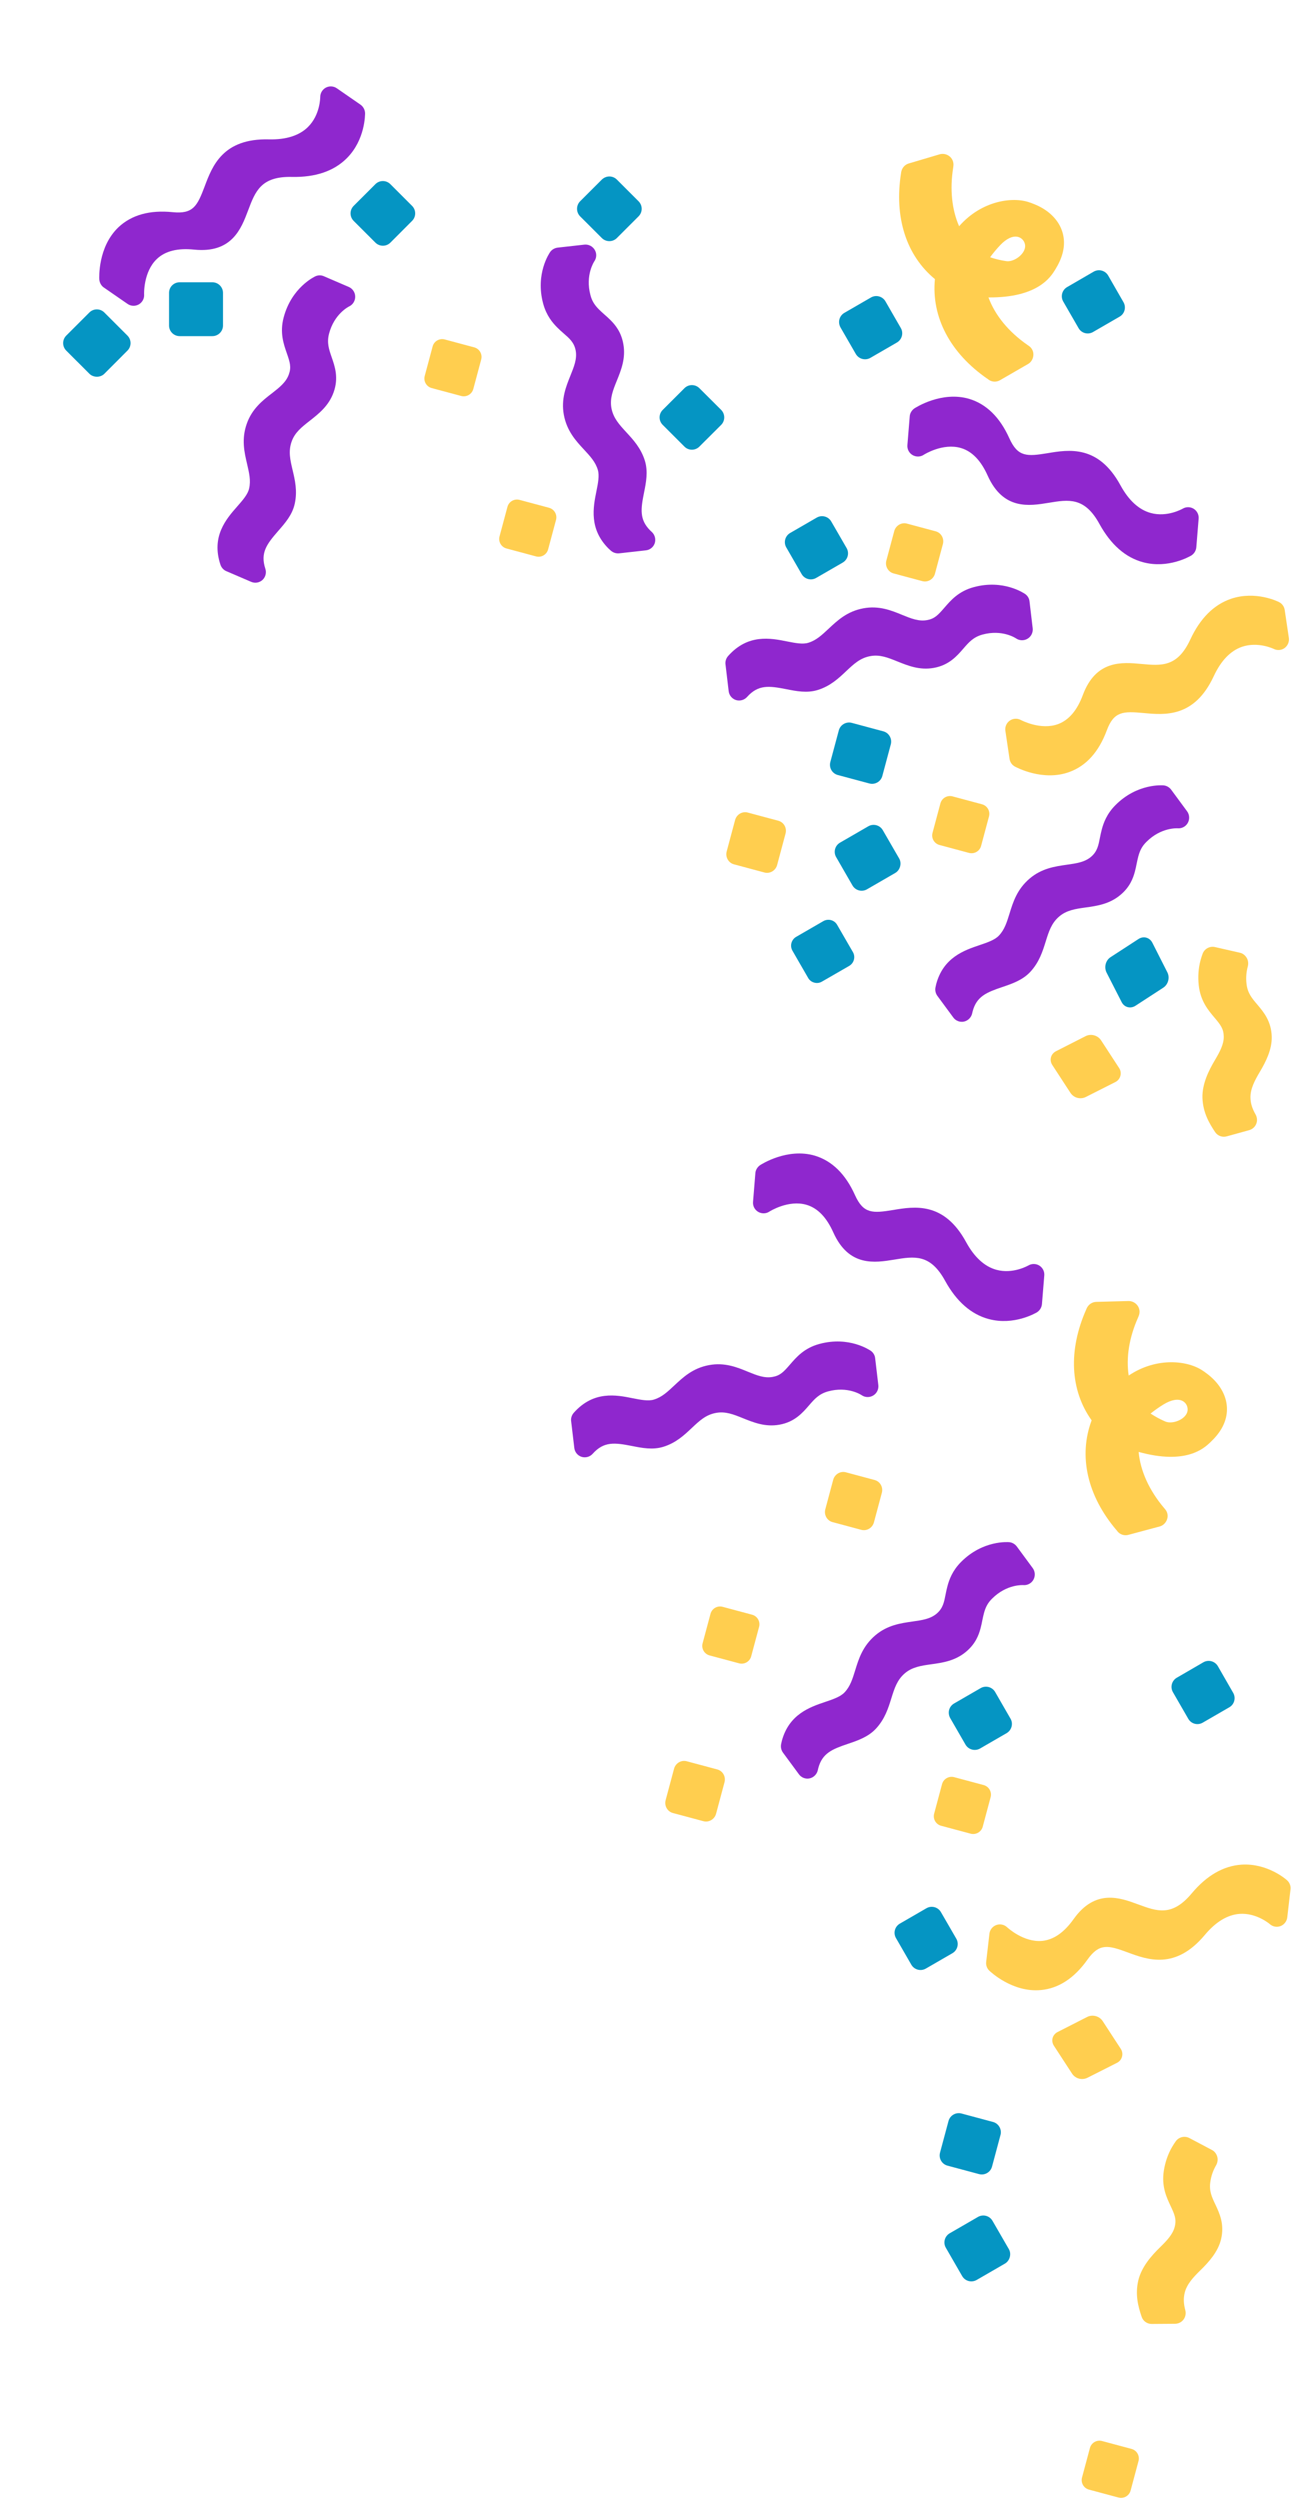 <svg width="309" height="598" viewBox="0 0 309 598" fill="none" xmlns="http://www.w3.org/2000/svg">
<path d="M306.152 144.025C306.889 144.393 307.38 145.106 307.494 145.89L308.485 152.569C308.624 153.513 308.22 154.448 307.475 155.001C306.694 155.561 305.685 155.633 304.845 155.202C304.814 155.194 301.116 153.399 297.267 154.711C294.505 155.664 292.233 158.031 290.501 161.758C285.883 171.672 278.839 171.033 273.715 170.549C268.854 170.102 266.62 170.102 264.908 174.706C263.008 179.824 260.016 183.161 256.005 184.635C249.604 187.007 243.162 183.485 242.893 183.345C242.208 182.973 241.744 182.284 241.63 181.501L240.639 174.822C240.581 174.465 240.607 174.112 240.693 173.793C240.791 173.423 240.972 173.08 241.222 172.79C241.472 172.5 241.784 172.271 242.135 172.12C242.487 171.968 242.867 171.899 243.249 171.916C243.63 171.934 244.003 172.038 244.338 172.221C244.386 172.234 249.082 174.758 253.291 173.184C255.834 172.223 257.821 169.899 259.176 166.243C262.325 157.8 268.599 158.386 273.176 158.809C278.005 159.248 281.812 159.618 284.919 152.925C287.253 147.906 290.516 144.641 294.63 143.229C300.557 141.226 305.93 143.897 306.152 144.025Z" fill="#FFCE4F"/>
<path d="M308.067 449.758C308.684 450.304 308.974 451.12 308.881 451.906L308.109 458.614C308 459.562 307.367 460.361 306.505 460.702C305.605 461.041 304.612 460.849 303.912 460.216C303.884 460.2 300.776 457.509 296.719 457.78C293.804 457.986 290.997 459.684 288.36 462.836C281.333 471.216 274.695 468.776 269.87 466.983C265.291 465.293 263.133 464.714 260.288 468.719C257.128 473.17 253.374 475.62 249.118 476.005C242.321 476.64 237.01 471.571 236.787 471.365C236.221 470.829 235.952 470.044 236.044 469.258L236.816 462.55C236.853 462.189 236.969 461.856 237.134 461.57C237.325 461.238 237.589 460.953 237.905 460.738C238.221 460.523 238.582 460.382 238.961 460.326C239.339 460.271 239.725 460.303 240.089 460.418C240.452 460.534 240.785 460.731 241.062 460.995C241.104 461.02 244.988 464.673 249.461 464.242C252.166 463.972 254.686 462.242 256.942 459.061C262.169 451.72 268.077 453.91 272.389 455.503C276.94 457.177 280.521 458.52 285.254 452.859C288.808 448.615 292.804 446.306 297.143 446.007C303.387 445.606 307.886 449.577 308.067 449.758Z" fill="#FFCE4F"/>
<path d="M241.581 104.826C243.616 109.358 245.843 109.192 250.714 108.4C255.844 107.539 262.894 106.377 268.184 116.08C270.155 119.693 272.6 121.926 275.418 122.698C279.403 123.801 283.029 121.687 283.065 121.679C283.885 121.188 284.896 121.199 285.709 121.694C286.517 122.206 286.98 123.109 286.893 124.074L286.338 130.894C286.274 131.709 285.817 132.453 285.116 132.889C284.896 133.003 279.659 136.124 273.585 134.479C269.367 133.349 265.878 130.265 263.182 125.382C259.621 118.847 255.809 119.472 250.971 120.273C246.387 121.021 240.125 122.065 236.4 113.769C234.788 110.165 232.649 107.945 230.02 107.171C225.676 105.869 221.121 108.756 221.096 108.784C220.28 109.328 219.232 109.325 218.415 108.846C217.57 108.342 217.096 107.418 217.187 106.437L217.742 99.617C217.749 99.463 217.772 99.313 217.811 99.168C217.971 98.569 218.356 98.031 218.883 97.669C219.152 97.499 225.389 93.467 231.986 95.408C236.089 96.646 239.318 99.8 241.581 104.826ZM233.071 140.438C240.207 138.502 245.164 141.945 245.383 142.09C245.959 142.504 246.354 143.148 246.417 143.875L247.175 150.284C247.29 151.268 246.82 152.251 245.96 152.766C245.116 153.285 244.02 153.269 243.193 152.701C243.061 152.614 239.865 150.492 235.134 151.789C232.979 152.391 231.917 153.597 230.574 155.144C229.054 156.903 227.159 159.099 223.512 159.752C220.115 160.367 217.296 159.213 214.796 158.214C212.517 157.291 210.561 156.507 208.296 156.94C205.874 157.383 204.331 158.842 202.539 160.528C200.766 162.203 198.764 164.093 195.744 165.034C193.174 165.836 190.629 165.328 188.148 164.836C184.113 164.05 181.508 163.699 178.812 166.703C178.15 167.444 177.108 167.737 176.155 167.447C175.205 167.141 174.516 166.314 174.406 165.314L173.647 158.906C173.597 158.58 173.636 158.244 173.718 157.936C173.822 157.548 174.018 157.202 174.29 156.894C179.032 151.577 184.44 152.628 188.386 153.425C190.33 153.807 192.156 154.175 193.494 153.737C195.403 153.156 196.75 151.853 198.329 150.386C200.416 148.432 202.743 146.23 206.633 145.505C210.361 144.805 213.341 146.002 215.956 147.084C218.08 147.948 219.928 148.686 221.881 148.325C223.684 148.011 224.527 147.11 225.998 145.407C227.542 143.619 229.421 141.418 233.071 140.438ZM241.63 218.515C242.463 215.791 243.428 212.704 246.454 210.135C249.366 207.674 252.525 207.238 255.349 206.833C257.636 206.51 259.6 206.238 261.131 204.95C262.687 203.634 262.93 202.087 263.268 200.375C263.398 199.699 263.548 199.011 263.726 198.348C264.12 196.876 264.878 194.687 266.993 192.567C272.234 187.315 278.265 187.839 278.518 187.855C279.222 187.922 279.876 188.305 280.309 188.872L284.128 194.056C284.722 194.856 284.785 195.965 284.294 196.839C283.802 197.712 282.841 198.218 281.835 198.121C281.799 198.129 277.904 197.848 274.4 201.364C273.419 202.332 272.856 203.342 272.457 204.83C272.306 205.396 272.186 205.971 272.066 206.545C271.941 207.205 271.804 207.845 271.631 208.491C271.197 210.109 270.417 212.188 268.182 214.05C265.52 216.284 262.507 216.69 259.828 217.064C257.4 217.401 255.306 217.707 253.529 219.207C251.658 220.803 251.027 222.835 250.294 225.187C249.569 227.506 248.758 230.149 246.587 232.479C244.736 234.445 242.274 235.293 239.894 236.094C236.114 237.369 233.759 238.333 232.806 241.891L232.692 242.38C232.488 243.331 231.724 244.132 230.736 244.353C229.769 244.561 228.753 244.185 228.164 243.369L224.344 238.185C223.92 237.586 223.761 236.833 223.915 236.129C223.964 235.882 224.013 235.635 224.078 235.392C225.79 229.004 230.803 227.296 234.469 226.06C236.338 225.434 238.119 224.819 239.081 223.795C240.442 222.374 240.991 220.58 241.63 218.515Z" fill="#8F27CE"/>
<path d="M204.634 285.846C206.669 290.378 208.897 290.212 213.767 289.42C218.897 288.558 225.947 287.396 231.237 297.099C233.208 300.713 235.653 302.945 238.471 303.718C242.456 304.82 246.082 302.706 246.119 302.699C246.938 302.208 247.949 302.219 248.762 302.714C249.57 303.225 250.033 304.129 249.946 305.094L249.391 311.913C249.327 312.728 248.87 313.472 248.169 313.909C247.949 314.023 242.712 317.144 236.638 315.499C232.42 314.369 228.932 311.285 226.235 306.402C222.674 299.866 218.863 300.492 214.024 301.293C209.44 302.04 203.178 303.084 199.453 294.788C197.841 291.184 195.702 288.965 193.073 288.191C188.73 286.888 184.174 289.776 184.149 289.804C183.333 290.348 182.285 290.344 181.468 289.865C180.624 289.362 180.149 288.437 180.24 287.456L180.795 280.637C180.802 280.483 180.825 280.333 180.864 280.187C181.025 279.589 181.41 279.051 181.936 278.689C182.205 278.518 188.443 274.487 195.039 276.428C199.142 277.666 202.371 280.819 204.634 285.846ZM196.124 321.457C203.261 319.521 208.217 322.964 208.436 323.109C209.012 323.524 209.407 324.167 209.47 324.895L210.228 331.303C210.343 332.287 209.873 333.271 209.013 333.786C208.169 334.305 207.073 334.289 206.246 333.72C206.115 333.633 202.919 331.511 198.187 332.809C196.032 333.41 194.97 334.616 193.627 336.163C192.107 337.923 190.212 340.119 186.565 340.771C183.169 341.386 180.349 340.232 177.849 339.233C175.57 338.31 173.614 337.526 171.349 337.959C168.927 338.402 167.384 339.861 165.592 341.548C163.819 343.222 161.817 345.112 158.798 346.054C156.228 346.856 153.682 346.347 151.201 345.856C147.166 345.069 144.561 344.718 141.865 347.722C141.203 348.464 140.162 348.757 139.208 348.466C138.259 348.16 137.569 347.334 137.459 346.334L136.701 339.925C136.65 339.6 136.689 339.263 136.771 338.956C136.875 338.568 137.071 338.222 137.343 337.913C142.085 332.597 147.493 333.647 151.44 334.445C153.383 334.827 155.21 335.195 156.548 334.756C158.456 334.175 159.803 332.872 161.382 331.406C163.47 329.452 165.796 327.25 169.686 326.524C173.415 325.824 176.394 327.022 179.009 328.104C181.133 328.967 182.981 329.705 184.934 329.344C186.737 329.03 187.58 328.129 189.051 326.426C190.596 324.639 192.475 322.438 196.124 321.457ZM204.684 399.534C205.517 396.811 206.481 393.724 209.507 391.155C212.419 388.693 215.578 388.257 218.403 387.852C220.69 387.529 222.653 387.258 224.185 385.97C225.741 384.653 225.983 383.106 226.322 381.394C226.451 380.718 226.601 380.03 226.779 379.367C227.173 377.895 227.931 375.707 230.047 373.587C235.287 368.335 241.318 368.859 241.572 368.874C242.276 368.942 242.929 369.325 243.362 369.892L247.181 375.075C247.775 375.875 247.839 376.985 247.347 377.858C246.855 378.732 245.894 379.237 244.889 379.141C244.852 379.148 240.957 378.867 237.453 382.383C236.472 383.351 235.909 384.362 235.51 385.85C235.359 386.416 235.239 386.99 235.12 387.565C234.994 388.225 234.857 388.864 234.684 389.511C234.251 391.128 233.47 393.207 231.235 395.07C228.574 397.303 225.56 397.709 222.881 398.083C220.453 398.421 218.36 398.727 216.583 400.227C214.711 401.822 214.081 403.855 213.347 406.206C212.623 408.526 211.811 411.168 209.64 413.499C207.79 415.464 205.328 416.313 202.947 417.114C199.167 418.389 196.812 419.352 195.859 422.91L195.745 423.4C195.542 424.351 194.777 425.151 193.79 425.372C192.823 425.581 191.806 425.205 191.217 424.388L187.397 419.204C186.973 418.606 186.814 417.852 186.968 417.148C187.017 416.901 187.066 416.654 187.131 416.412C188.843 410.024 193.856 408.316 197.522 407.08C199.392 406.454 201.172 405.839 202.134 404.814C203.495 403.393 204.044 401.599 204.684 399.534Z" fill="#8F27CE"/>
<path d="M41.311 50.748C46.253 51.252 47.223 49.24 48.972 44.626C50.791 39.752 53.31 33.066 64.358 33.336C68.473 33.436 71.629 32.435 73.707 30.38C76.654 27.481 76.636 23.283 76.648 23.248C76.632 22.293 77.147 21.423 77.983 20.966C78.83 20.522 79.844 20.573 80.636 21.131L86.264 25.021C86.938 25.484 87.354 26.252 87.381 27.077C87.37 27.325 87.455 33.421 82.993 37.859C79.905 40.946 75.49 42.425 69.913 42.319C62.473 42.135 61.109 45.749 59.383 50.34C57.739 54.683 55.511 60.628 46.465 59.706C42.537 59.301 39.546 60.043 37.561 61.933C34.261 65.043 34.484 70.432 34.496 70.467C34.559 71.446 34.032 72.352 33.209 72.82C32.35 73.3 31.312 73.248 30.508 72.679L24.88 68.789C24.75 68.706 24.632 68.611 24.525 68.504C24.087 68.066 23.814 67.464 23.764 66.827C23.751 66.508 23.378 59.091 28.357 54.349C31.481 51.414 35.826 50.194 41.311 50.748ZM67.896 75.924C69.788 68.775 75.247 66.204 75.483 66.088C76.13 65.796 76.884 65.775 77.546 66.084L83.475 68.632C84.385 69.025 85.001 69.924 85.017 70.926C85.045 71.916 84.483 72.857 83.577 73.29C83.436 73.36 80 75.067 78.759 79.813C78.202 81.98 78.715 83.503 79.383 85.439C80.147 87.635 81.102 90.374 79.843 93.859C78.677 97.108 76.268 98.973 74.153 100.638C72.214 102.151 70.557 103.453 69.8 105.631C68.972 107.95 69.465 110.015 70.029 112.411C70.593 114.783 71.229 117.462 70.534 120.548C69.944 123.174 68.231 125.124 66.564 127.027C63.866 130.129 62.259 132.209 63.513 136.046C63.824 136.99 63.557 138.038 62.829 138.719C62.089 139.388 61.028 139.572 60.107 139.168L54.178 136.62C53.871 136.501 53.599 136.299 53.374 136.074C53.09 135.79 52.888 135.447 52.757 135.058C50.524 128.293 54.138 124.134 56.801 121.115C58.104 119.624 59.336 118.226 59.625 116.847C60.077 114.904 59.621 113.086 59.141 110.986C58.492 108.201 57.748 105.085 59.065 101.353C60.323 97.774 62.85 95.792 65.095 94.069C66.904 92.662 68.467 91.43 69.132 89.558C69.761 87.84 69.402 86.659 68.663 84.534C67.887 82.302 66.921 79.575 67.896 75.924ZM139.792 107.55C137.85 105.466 135.659 103.088 134.947 99.182C134.271 95.43 135.473 92.476 136.535 89.828C137.399 87.685 138.146 85.849 137.796 83.879C137.434 81.873 136.215 80.889 134.902 79.74C134.381 79.29 133.86 78.817 133.375 78.331C132.297 77.254 130.781 75.502 130.003 72.611C128.075 65.446 131.544 60.485 131.684 60.274C132.095 59.698 132.753 59.323 133.46 59.232L139.859 58.516C140.849 58.402 141.841 58.901 142.352 59.764C142.863 60.627 142.82 61.711 142.234 62.534C142.222 62.57 140.031 65.803 141.324 70.595C141.672 71.928 142.265 72.921 143.355 74.01C143.769 74.425 144.207 74.816 144.645 75.207C145.153 75.645 145.639 76.083 146.112 76.557C147.296 77.741 148.706 79.456 149.202 82.323C149.805 85.745 148.65 88.558 147.635 91.065C146.713 93.336 145.931 95.302 146.341 97.591C146.788 100.01 148.233 101.572 149.903 103.383C151.549 105.17 153.432 107.194 154.364 110.239C155.141 112.825 154.645 115.381 154.148 117.843C153.363 121.754 153.02 124.276 155.624 126.88L155.991 127.224C156.713 127.875 157.024 128.937 156.722 129.903C156.419 130.845 155.585 131.537 154.583 131.639L148.184 132.355C147.454 132.423 146.722 132.184 146.189 131.698C146 131.532 145.81 131.367 145.633 131.189C140.956 126.512 141.984 121.317 142.746 117.524C143.139 115.592 143.497 113.743 143.09 112.397C142.54 110.508 141.261 109.135 139.792 107.55Z" fill="#8F27CE"/>
<path d="M227.991 190.486L235.04 192.375C236.313 192.716 237.054 194.02 236.718 195.276L234.827 202.331C234.491 203.587 233.197 204.345 231.924 204.005L224.875 202.116C223.603 201.775 222.857 200.486 223.198 199.215L225.088 192.16C225.429 190.889 226.734 190.149 227.991 190.486Z" fill="#FFCE4F"/>
<path d="M106.451 81.194L113.5 83.083C114.772 83.424 115.514 84.728 115.177 85.984L113.287 93.039C112.95 94.295 111.656 95.053 110.384 94.713L103.334 92.824C102.062 92.483 101.317 91.194 101.657 89.923L103.548 82.868C103.888 81.597 105.193 80.858 106.451 81.194Z" fill="#FFCE4F"/>
<path d="M124.357 119.566L131.407 121.455C132.679 121.796 133.42 123.1 133.084 124.356L131.193 131.411C130.857 132.667 129.563 133.426 128.291 133.085L121.241 131.196C119.969 130.855 119.224 129.566 119.564 128.295L121.455 121.24C121.795 119.969 123.1 119.23 124.357 119.566Z" fill="#FFCE4F"/>
<path d="M172.962 384.334L180.011 386.223C181.283 386.564 182.025 387.868 181.688 389.123L179.798 396.179C179.461 397.434 178.167 398.193 176.895 397.852L169.846 395.963C168.573 395.622 167.828 394.333 168.169 393.063L170.059 386.007C170.399 384.737 171.705 383.997 172.962 384.334Z" fill="#FFCE4F"/>
<path d="M263.776 583.868L270.825 585.757C272.097 586.098 272.839 587.402 272.502 588.658L270.612 595.713C270.275 596.969 268.981 597.727 267.709 597.386L260.66 595.498C259.387 595.157 258.642 593.867 258.982 592.597L260.873 585.542C261.213 584.271 262.518 583.531 263.776 583.868Z" fill="#FFCE4F"/>
<path d="M228.381 425.08L235.43 426.969C236.702 427.31 237.444 428.614 237.107 429.87L235.217 436.925C234.88 438.181 233.586 438.939 232.314 438.598L225.265 436.709C223.992 436.369 223.247 435.079 223.587 433.809L225.478 426.754C225.818 425.483 227.123 424.743 228.381 425.08Z" fill="#FFCE4F"/>
<path d="M278.415 236.254L271.774 240.569C270.578 241.346 269.087 240.947 268.455 239.679L264.846 232.618C264.537 231.987 264.47 231.255 264.648 230.589C264.831 229.906 265.24 229.302 265.834 228.93L272.495 224.603C273.691 223.825 275.166 224.221 275.814 225.492L279.403 232.566C280.051 233.838 279.607 235.494 278.415 236.254Z" fill="#0595C3"/>
<path d="M259.837 247.837C260.452 247.525 261.169 247.453 261.87 247.641C262.555 247.825 263.157 248.249 263.534 248.827L267.876 255.486C268.618 256.623 268.198 258.189 266.988 258.802L259.902 262.382C259.286 262.695 258.549 262.777 257.864 262.593C257.162 262.405 256.582 261.97 256.205 261.392L251.875 254.753C251.69 254.47 251.565 254.16 251.51 253.84C251.454 253.52 251.468 253.197 251.551 252.889C251.633 252.581 251.783 252.294 251.991 252.045C252.199 251.795 252.462 251.589 252.763 251.437L259.837 247.837Z" fill="#FFCE4F"/>
<path d="M260.226 482.432C260.842 482.119 261.558 482.048 262.26 482.236C262.945 482.419 263.546 482.844 263.923 483.422L268.266 490.081C269.007 491.218 268.588 492.783 267.378 493.397L260.291 496.977C259.676 497.289 258.938 497.371 258.254 497.188C257.552 497 256.971 496.565 256.594 495.987L252.265 489.348C252.079 489.065 251.955 488.755 251.899 488.435C251.844 488.115 251.858 487.792 251.94 487.484C252.023 487.175 252.172 486.889 252.381 486.639C252.589 486.39 252.851 486.184 253.153 486.032L260.226 482.432Z" fill="#FFCE4F"/>
<path d="M215.208 205.327C215.892 206.489 215.454 208.125 214.275 208.806L207.51 212.716C206.291 213.421 204.738 213.004 204.034 211.785L200.131 205.016C199.963 204.728 199.855 204.41 199.811 204.079C199.767 203.749 199.789 203.413 199.875 203.091C199.961 202.77 200.11 202.468 200.313 202.204C200.516 201.94 200.77 201.718 201.059 201.553L207.824 197.642C209.042 196.938 210.596 197.354 211.3 198.574L215.208 205.327ZM202.634 131.085C203.337 132.304 202.921 133.859 201.702 134.564L195.343 138.239C194.124 138.944 192.57 138.527 191.867 137.308L188.198 130.946C188.03 130.658 187.922 130.339 187.878 130.009C187.834 129.679 187.856 129.343 187.942 129.021C188.028 128.699 188.177 128.398 188.381 128.134C188.584 127.869 188.837 127.648 189.126 127.482L195.484 123.807C196.703 123.102 198.257 123.519 198.961 124.738L202.634 131.085ZM254.486 72.129C254.319 71.841 254.21 71.523 254.166 71.192C254.123 70.862 254.144 70.526 254.231 70.205C254.317 69.883 254.466 69.581 254.669 69.317C254.872 69.053 255.125 68.832 255.414 68.666L261.777 64.974C262.992 64.286 264.53 64.698 265.237 65.901L268.902 72.28C269.605 73.499 269.189 75.055 267.974 75.743L261.615 79.418C260.396 80.123 258.859 79.711 258.155 78.491L254.486 72.129ZM215.604 78.449C216.312 79.653 215.891 81.224 214.672 81.929L208.313 85.604C207.099 86.293 205.545 85.876 204.837 84.673L201.168 78.311C200.832 77.705 200.748 76.995 200.916 76.37C201.083 75.744 201.491 75.183 202.1 74.831L208.459 71.156C209.678 70.451 211.232 70.868 211.935 72.087L215.604 78.449ZM203.876 172.903L211.421 174.925C212.767 175.285 213.576 176.688 213.215 178.035L211.187 185.603C210.822 186.966 209.424 187.76 208.079 187.4L200.534 185.378C199.172 185.013 198.375 183.631 198.74 182.268L200.768 174.7C201.129 173.353 202.531 172.543 203.876 172.903Z" fill="#0595C3"/>
<path d="M24.99 89.39C24.044 90.352 22.351 90.352 21.388 89.39L15.86 83.868C14.864 82.873 14.864 81.264 15.86 80.269L21.388 74.747C21.623 74.51 21.902 74.323 22.21 74.195C22.518 74.067 22.848 74.002 23.181 74.002C23.514 74.002 23.844 74.067 24.152 74.195C24.459 74.323 24.739 74.51 24.974 74.747L30.501 80.269C31.497 81.264 31.497 82.873 30.501 83.868L24.99 89.39ZM93.448 58.03C92.452 59.025 90.842 59.025 89.846 58.03L84.65 52.839C83.654 51.844 83.654 50.235 84.65 49.24L89.846 44.05C90.081 43.813 90.36 43.626 90.668 43.498C90.976 43.37 91.306 43.305 91.639 43.305C91.972 43.305 92.302 43.37 92.61 43.498C92.917 43.626 93.197 43.813 93.432 44.05L98.627 49.24C99.623 50.235 99.623 51.844 98.627 52.839L93.448 58.03ZM163.815 92.856C164.05 92.62 164.329 92.433 164.637 92.305C164.945 92.177 165.275 92.112 165.608 92.112C165.941 92.112 166.271 92.177 166.579 92.305C166.886 92.433 167.166 92.62 167.401 92.856L172.613 98.047C173.592 99.042 173.592 100.634 172.613 101.629L167.401 106.82C166.405 107.815 164.795 107.815 163.815 106.82L158.619 101.629C157.623 100.634 157.623 99.042 158.619 98.047L163.815 92.856ZM147.647 56.935C146.667 57.93 145.041 57.93 144.045 56.935L138.849 51.745C137.87 50.749 137.87 49.141 138.849 48.146L144.045 42.955C144.543 42.474 145.207 42.209 145.854 42.209C146.501 42.209 147.149 42.458 147.647 42.955L152.843 48.146C153.839 49.141 153.839 50.749 152.843 51.745L147.647 56.935ZM53.376 70.053L53.376 77.864C53.376 79.257 52.231 80.402 50.836 80.402L43.001 80.402C41.59 80.402 40.461 79.257 40.461 77.864L40.461 70.053C40.461 68.644 41.59 67.516 43.001 67.516L50.836 67.516C52.231 67.516 53.376 68.66 53.376 70.053Z" fill="#0595C3"/>
<path d="M241.462 537.955C242.147 539.117 241.708 540.753 240.53 541.434L233.765 545.344C232.546 546.049 230.992 545.632 230.289 544.413L226.385 537.644C226.218 537.356 226.11 537.038 226.066 536.707C226.022 536.377 226.044 536.041 226.13 535.719C226.216 535.398 226.365 535.096 226.568 534.832C226.771 534.568 227.025 534.346 227.313 534.18L234.078 530.27C235.297 529.566 236.851 529.982 237.555 531.202L241.462 537.955ZM228.889 463.713C229.592 464.932 229.175 466.487 227.957 467.192L221.598 470.867C220.379 471.572 218.825 471.155 218.122 469.936L214.453 463.574C214.285 463.286 214.177 462.967 214.133 462.637C214.089 462.307 214.111 461.971 214.197 461.649C214.283 461.327 214.432 461.026 214.635 460.761C214.839 460.497 215.092 460.276 215.381 460.11L221.739 456.435C222.958 455.73 224.512 456.147 225.215 457.366L228.889 463.713ZM280.741 404.757C280.574 404.469 280.465 404.151 280.421 403.82C280.377 403.49 280.399 403.154 280.485 402.833C280.572 402.511 280.721 402.209 280.924 401.945C281.127 401.681 281.38 401.459 281.669 401.294L288.032 397.602C289.247 396.914 290.784 397.326 291.492 398.529L295.157 404.908C295.86 406.127 295.444 407.683 294.229 408.371L287.87 412.046C286.651 412.751 285.113 412.339 284.41 411.119L280.741 404.757ZM241.859 411.077C242.567 412.281 242.146 413.852 240.927 414.557L234.568 418.232C233.354 418.921 231.8 418.504 231.092 417.301L227.423 410.938C227.087 410.333 227.003 409.623 227.17 408.998C227.338 408.372 227.746 407.811 228.355 407.459L234.714 403.784C235.933 403.079 237.487 403.496 238.19 404.715L241.859 411.077ZM230.131 505.531L237.676 507.553C239.022 507.913 239.831 509.316 239.47 510.663L237.442 518.231C237.077 519.594 235.679 520.388 234.334 520.027L226.789 518.006C225.427 517.641 224.63 516.259 224.995 514.896L227.023 507.328C227.384 505.981 228.786 505.171 230.131 505.531Z" fill="#0595C3"/>
<path d="M225.677 130.156L223.788 137.205C223.43 138.542 222.079 139.356 220.758 139.002L213.873 137.157C212.567 136.808 211.789 135.422 212.147 134.086L214.036 127.036C214.394 125.7 215.761 124.889 217.066 125.239L223.952 127.084C225.273 127.438 226.04 128.803 225.677 130.156ZM188.019 199.388L186.007 206.899C185.648 208.236 184.282 209.046 182.976 208.696L175.656 206.735C174.35 206.385 173.572 205 173.93 203.663L175.942 196.152C176.305 194.8 177.667 194.005 178.973 194.355L186.293 196.316C187.615 196.67 188.382 198.036 188.019 199.388Z" fill="#FFCE4F"/>
<path d="M211.067 357.075L209.179 364.124C208.82 365.461 207.469 366.275 206.148 365.921L199.263 364.076C197.957 363.727 197.179 362.341 197.537 361.005L199.426 353.955C199.784 352.619 201.151 351.808 202.456 352.158L209.342 354.003C210.663 354.357 211.43 355.722 211.067 357.075ZM173.409 426.307L171.397 433.818C171.039 435.154 169.672 435.965 168.366 435.615L161.046 433.654C159.74 433.304 158.962 431.919 159.32 430.582L161.333 423.071C161.695 421.719 163.057 420.924 164.363 421.274L171.684 423.235C173.005 423.589 173.772 424.955 173.409 426.307Z" fill="#FFCE4F"/>
<path d="M204.135 227.719C204.814 228.874 204.414 230.366 203.244 231.042L196.739 234.789C196.17 235.131 195.524 235.205 194.894 235.037C194.264 234.868 193.73 234.461 193.419 233.9L189.674 227.406C189.514 227.13 189.41 226.824 189.368 226.507C189.325 226.19 189.346 225.868 189.429 225.56C189.512 225.251 189.655 224.961 189.85 224.708C190.044 224.455 190.287 224.242 190.565 224.083L197.055 220.332C198.224 219.656 199.715 220.056 200.374 221.222L204.135 227.719Z" fill="#0595C3"/>
<path d="M287.803 262.578C287.716 259.249 289.313 256.045 290.781 253.581C291.941 251.62 292.956 249.757 292.903 247.901C292.879 246.07 292.111 245.09 290.676 243.397C289.19 241.639 287.337 239.455 286.919 235.694C286.698 233.638 286.83 231.608 287.342 229.697C287.497 229.118 287.671 228.597 287.856 228.096C288.307 226.926 289.571 226.249 290.785 226.522L296.805 227.894C297.47 228.038 298.045 228.519 298.401 229.114C298.757 229.708 298.84 230.488 298.663 231.147C298.293 232.528 298.185 233.893 298.353 235.315C298.601 237.533 299.629 238.756 300.951 240.297C302.449 242.076 304.297 244.275 304.39 247.967C304.461 251.033 303.003 253.912 301.56 256.349C300.308 258.458 299.235 260.477 299.299 262.611C299.336 263.946 299.713 265.166 300.545 266.611C300.911 267.295 300.977 268.139 300.667 268.847C300.368 269.576 299.743 270.115 298.983 270.324L293.606 271.81C292.551 272.095 291.439 271.694 290.827 270.773C289.431 268.677 287.919 266.12 287.803 262.578ZM228.111 38.644C228.282 39.223 228.202 39.649 228.141 40.132C227.314 45.333 227.838 50.172 229.564 54.112C234.958 47.949 242.468 46.966 246.486 48.438C246.646 48.481 246.85 48.553 247.05 48.641C252.851 50.764 255.699 55.452 254.322 60.591C253.982 61.86 253.396 63.149 252.547 64.522C251.483 66.251 248.378 71.237 236.59 71.143C238.162 75.402 241.392 79.366 245.969 82.538C246.39 82.823 246.74 83.054 247.029 83.579C247.697 84.739 247.262 86.361 246.099 87.048L239.356 90.939C238.198 91.61 236.743 91.272 236.005 90.179C236.229 90.497 236.412 90.649 236.352 90.616C227.422 84.471 222.889 75.82 223.771 66.761C216.936 61.125 213.98 52.036 215.67 41.369C215.681 41.2 215.72 41.056 215.763 40.895C215.983 40.076 216.618 39.368 217.496 39.104L224.938 36.898C226.305 36.541 227.712 37.314 228.111 38.644ZM239.436 58.599C238.481 59.6 237.639 60.631 236.983 61.539C238.055 61.895 239.369 62.248 240.758 62.447C242.442 62.761 244.819 61.195 245.288 59.444C245.404 59.011 245.396 58.595 245.262 58.198C245.01 57.407 244.376 56.824 243.599 56.65C242.384 56.377 240.912 57.066 239.436 58.599Z" fill="#FFCE4F"/>
<path d="M272.451 545.451C273.229 542.214 275.6 539.532 277.656 537.532C279.284 535.938 280.746 534.401 281.176 532.595C281.626 530.82 281.139 529.674 280.191 527.668C279.21 525.585 277.985 522.996 278.555 519.255C278.873 517.212 279.526 515.285 280.516 513.571C280.815 513.053 281.118 512.594 281.427 512.158C282.165 511.145 283.561 510.817 284.663 511.396L290.123 514.28C290.728 514.591 291.159 515.204 291.349 515.871C291.539 516.537 291.417 517.312 291.076 517.902C290.361 519.14 289.903 520.431 289.698 521.848C289.362 524.055 290.04 525.502 290.917 527.333C291.904 529.438 293.12 532.042 292.254 535.631C291.53 538.611 289.376 541.015 287.352 542.995C285.597 544.708 284.037 546.381 283.546 548.459C283.236 549.758 283.285 551.034 283.714 552.645C283.891 553.4 283.737 554.232 283.254 554.837C282.777 555.464 282.034 555.822 281.245 555.827L275.667 555.87C274.573 555.873 273.604 555.198 273.251 554.15C272.445 551.764 271.646 548.903 272.451 545.451ZM272.751 313.698C272.766 314.302 272.579 314.693 272.395 315.144C270.251 319.953 269.503 324.763 270.151 329.015C276.957 324.459 284.465 325.453 287.965 327.915C288.109 327.998 288.287 328.12 288.457 328.257C293.511 331.809 295.049 337.074 292.389 341.681C291.732 342.819 290.832 343.912 289.657 345.019C288.182 346.414 283.892 350.427 272.53 347.284C272.946 351.806 275.04 356.471 278.64 360.718C278.973 361.103 279.251 361.417 279.394 361.999C279.739 363.292 278.899 364.747 277.599 365.109L270.078 367.122C268.786 367.47 267.468 366.767 267.038 365.521C267.172 365.886 267.309 366.08 267.26 366.033C260.224 357.785 258.085 348.256 261.281 339.734C256.138 332.521 255.635 322.977 260.029 313.111C260.083 312.95 260.158 312.821 260.241 312.677C260.665 311.942 261.463 311.424 262.379 311.396L270.138 311.191C271.55 311.2 272.709 312.311 272.751 313.698ZM278.526 335.905C277.344 336.624 276.264 337.402 275.395 338.11C276.339 338.731 277.516 339.411 278.806 339.964C280.352 340.703 283.053 339.805 283.96 338.236C284.184 337.847 284.283 337.443 284.257 337.025C284.218 336.196 283.757 335.469 283.051 335.1C281.948 334.521 280.347 334.806 278.526 335.905Z" fill="#FFCE4F"/>
</svg>
